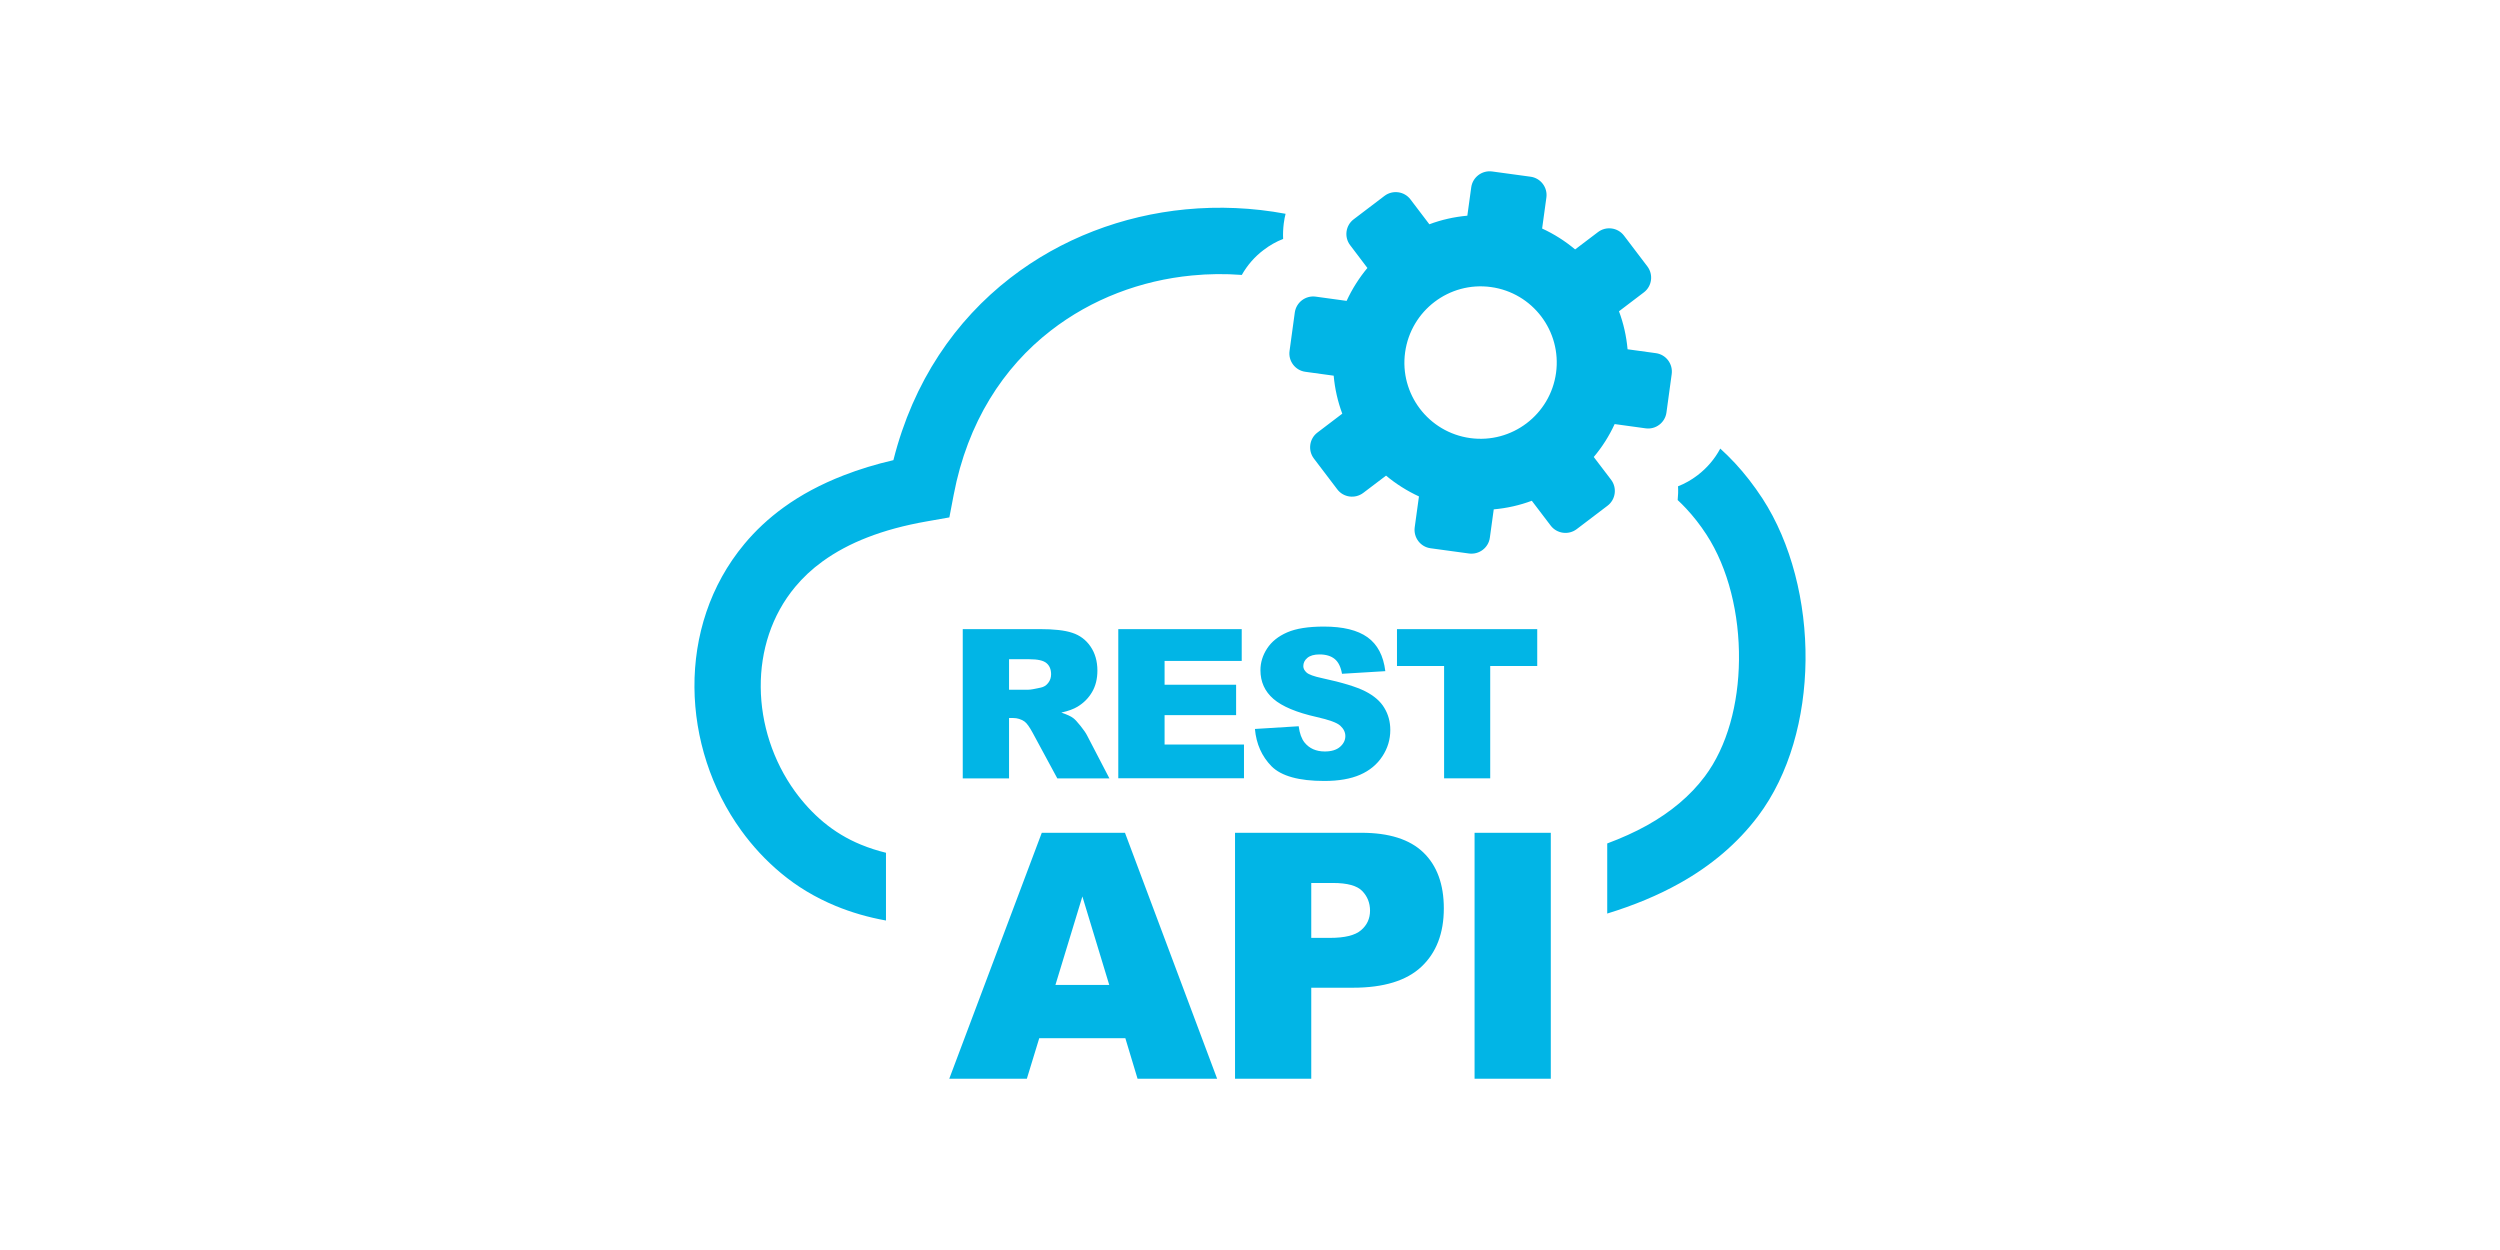 <svg width="300" height="150" viewBox="0 0 540 196" fill="none" xmlns="http://www.w3.org/2000/svg">
<path fill-rule="evenodd" clip-rule="evenodd" d="M350.775 13.887L355.834 20.548C357.162 22.307 356.83 24.827 355.072 26.155L349.7 30.238C350.677 32.836 351.302 35.611 351.556 38.443L357.67 39.283C359.857 39.576 361.381 41.608 361.088 43.796L359.955 52.099C359.662 54.287 357.631 55.83 355.443 55.518L348.763 54.599C347.571 57.198 346.048 59.581 344.251 61.71L348.001 66.633C349.329 68.392 348.978 70.912 347.22 72.24L340.559 77.3C338.801 78.629 336.282 78.277 334.954 76.538L330.871 71.166C328.254 72.143 325.5 72.768 322.648 73.022L321.808 79.136C321.515 81.324 319.484 82.848 317.296 82.555L308.995 81.422C306.807 81.129 305.284 79.097 305.577 76.909L306.495 70.228C303.917 69.036 301.514 67.513 299.385 65.735L294.463 69.466C292.705 70.795 290.185 70.463 288.857 68.704L283.798 62.042C282.47 60.284 282.802 57.764 284.56 56.436L289.931 52.353C288.955 49.735 288.33 46.98 288.076 44.148L281.962 43.308C279.775 43.015 278.231 40.983 278.544 38.795L279.677 30.492C279.989 28.304 282.001 26.78 284.189 27.073L290.869 27.991C292.06 25.413 293.584 23.01 295.361 20.881L291.631 15.957C290.302 14.219 290.635 11.699 292.392 10.37L299.053 5.31C300.811 3.982 303.331 4.314 304.659 6.072L308.741 11.445C311.339 10.468 314.112 9.843 316.945 9.589L317.785 3.474C318.078 1.286 320.109 -0.257 322.297 0.036L330.598 1.169C332.785 1.462 334.328 3.494 334.016 5.682L333.098 12.363C335.696 13.555 338.079 15.078 340.227 16.876L345.149 13.144C346.907 11.796 349.427 12.128 350.775 13.887ZM207.954 131.121V98.887H224.556C227.643 98.887 229.986 99.141 231.608 99.688C233.229 100.216 234.557 101.192 235.534 102.619C236.53 104.064 237.038 105.803 237.038 107.854C237.038 109.632 236.647 111.195 235.885 112.484C235.123 113.793 234.069 114.848 232.741 115.649C231.901 116.157 230.729 116.587 229.244 116.919C230.436 117.329 231.295 117.7 231.822 118.11C232.194 118.384 232.721 118.951 233.405 119.81C234.088 120.67 234.557 121.353 234.791 121.822L239.635 131.141H228.385L223.072 121.314C222.388 120.045 221.802 119.205 221.275 118.833C220.552 118.345 219.732 118.091 218.833 118.091H217.954V131.141H207.954V131.121ZM243.073 187.248H224.478L221.802 196H205.044L225.025 142.882H242.995L262.899 196H245.71L243.073 187.248ZM239.596 175.741L233.795 156.635L227.975 175.741H239.596ZM266.766 142.882H294.072C300.03 142.882 304.483 144.289 307.432 147.121C310.382 149.954 311.866 153.998 311.866 159.214C311.866 164.586 310.245 168.787 307.022 171.815C303.799 174.843 298.858 176.347 292.236 176.347H283.232V196H266.766V142.882V142.882ZM283.232 165.583H287.275C290.459 165.583 292.705 165.036 293.994 163.922C295.283 162.828 295.928 161.402 295.928 159.702C295.928 158.042 295.361 156.616 294.248 155.463C293.135 154.31 291.025 153.724 287.939 153.724H283.232V165.583V165.583ZM318.507 142.882H334.973V196H318.507V142.882V142.882ZM217.954 111.976H222.154C222.603 111.976 223.482 111.82 224.791 111.527C225.455 111.39 226.002 111.058 226.412 110.511C226.842 109.964 227.037 109.339 227.037 108.636C227.037 107.6 226.705 106.78 226.041 106.233C225.377 105.666 224.146 105.393 222.33 105.393H217.954V111.976ZM241.55 98.887H268.211V105.764H251.55V110.902H267V117.466H251.55V123.815H268.7V131.102H241.55V98.887ZM271.063 120.455L280.517 119.869C280.712 121.412 281.142 122.565 281.767 123.366C282.802 124.655 284.267 125.319 286.162 125.319C287.568 125.319 288.681 124.987 289.443 124.323C290.205 123.659 290.595 122.877 290.595 121.998C290.595 121.158 290.224 120.416 289.502 119.752C288.779 119.087 287.08 118.482 284.404 117.876C280.048 116.899 276.942 115.59 275.067 113.969C273.192 112.347 272.255 110.277 272.255 107.756C272.255 106.096 272.743 104.533 273.7 103.068C274.657 101.603 276.102 100.431 278.036 99.591C279.97 98.75 282.607 98.34 285.966 98.34C290.088 98.34 293.213 99.102 295.381 100.645C297.529 102.189 298.819 104.611 299.229 107.971L289.873 108.538C289.619 107.073 289.091 105.998 288.31 105.354C287.509 104.689 286.396 104.357 285.009 104.357C283.857 104.357 282.978 104.611 282.392 105.1C281.806 105.588 281.513 106.194 281.513 106.897C281.513 107.405 281.767 107.854 282.236 108.284C282.704 108.694 283.798 109.104 285.556 109.476C289.912 110.413 293.037 111.371 294.912 112.328C296.787 113.285 298.174 114.477 299.014 115.903C299.873 117.31 300.303 118.911 300.303 120.67C300.303 122.74 299.737 124.635 298.584 126.374C297.451 128.113 295.85 129.441 293.799 130.34C291.748 131.239 289.17 131.688 286.044 131.688C280.575 131.688 276.767 130.633 274.657 128.523C272.548 126.374 271.356 123.698 271.063 120.455ZM301.748 98.887H332.043V106.858H321.886V131.121H311.925V106.858H301.748V98.887V98.887ZM268.231 22.385C264.656 22.111 261.043 22.15 257.469 22.502C246.472 23.557 235.788 27.562 226.959 34.419C216.743 42.331 208.989 54.17 206.001 69.857L205.063 74.76L200.18 75.62C195.395 76.46 191.117 77.613 187.367 79.078C183.734 80.484 180.491 82.223 177.659 84.274C175.393 85.915 173.44 87.752 171.78 89.744C166.643 95.898 164.26 103.615 164.319 111.429C164.377 119.361 166.955 127.37 171.721 133.954C173.499 136.396 175.55 138.643 177.894 140.596C180.277 142.569 182.952 144.21 185.96 145.441C187.66 146.144 189.476 146.731 191.371 147.199V161.832C187.464 161.128 183.87 160.074 180.511 158.686C176.077 156.85 172.151 154.486 168.694 151.595C165.412 148.86 162.541 145.754 160.1 142.374C153.595 133.388 150.079 122.408 150.001 111.468C149.923 100.411 153.361 89.412 160.783 80.504C163.186 77.613 166.018 74.956 169.26 72.611C173.03 69.876 177.347 67.571 182.23 65.676C185.589 64.367 189.183 63.273 192.973 62.394C197.27 45.32 206.43 32.172 218.208 23.049C229.225 14.512 242.487 9.53 256.14 8.221C263.309 7.537 270.575 7.85 277.685 9.178C277.528 9.823 277.392 10.468 277.313 11.132L277.294 11.249C277.157 12.363 277.099 13.476 277.157 14.61C275.653 15.195 274.247 15.996 272.977 16.973L272.919 17.012C271.024 18.439 269.422 20.275 268.231 22.385ZM371.577 59.894C372.671 60.89 373.725 61.925 374.761 63.039C376.85 65.285 378.823 67.825 380.679 70.658C386.929 80.269 390.133 93.105 389.996 105.666C389.859 117.993 386.539 130.262 379.741 139.287C375.307 145.168 369.624 149.973 362.807 153.783C358.138 156.401 352.884 158.569 347.161 160.328V145.187C350.247 144.035 353.119 142.745 355.756 141.28C360.893 138.408 365.092 134.911 368.237 130.711C373.12 124.206 375.522 115.004 375.62 105.568C375.737 95.664 373.315 85.72 368.608 78.492C367.26 76.401 365.776 74.526 364.213 72.846C363.608 72.201 363.002 71.596 362.377 71.01C362.475 70.033 362.514 69.036 362.455 68.04C363.959 67.454 365.365 66.653 366.635 65.676L366.694 65.637C368.705 64.094 370.385 62.14 371.577 59.894ZM322.043 25.003C331.047 26.233 337.336 34.536 336.106 43.542C334.875 52.548 326.574 58.858 317.57 57.627C308.565 56.397 302.256 48.094 303.506 39.088C304.756 30.082 313.038 23.772 322.043 25.003Z" fill="#01B5E6"/>
</svg>
